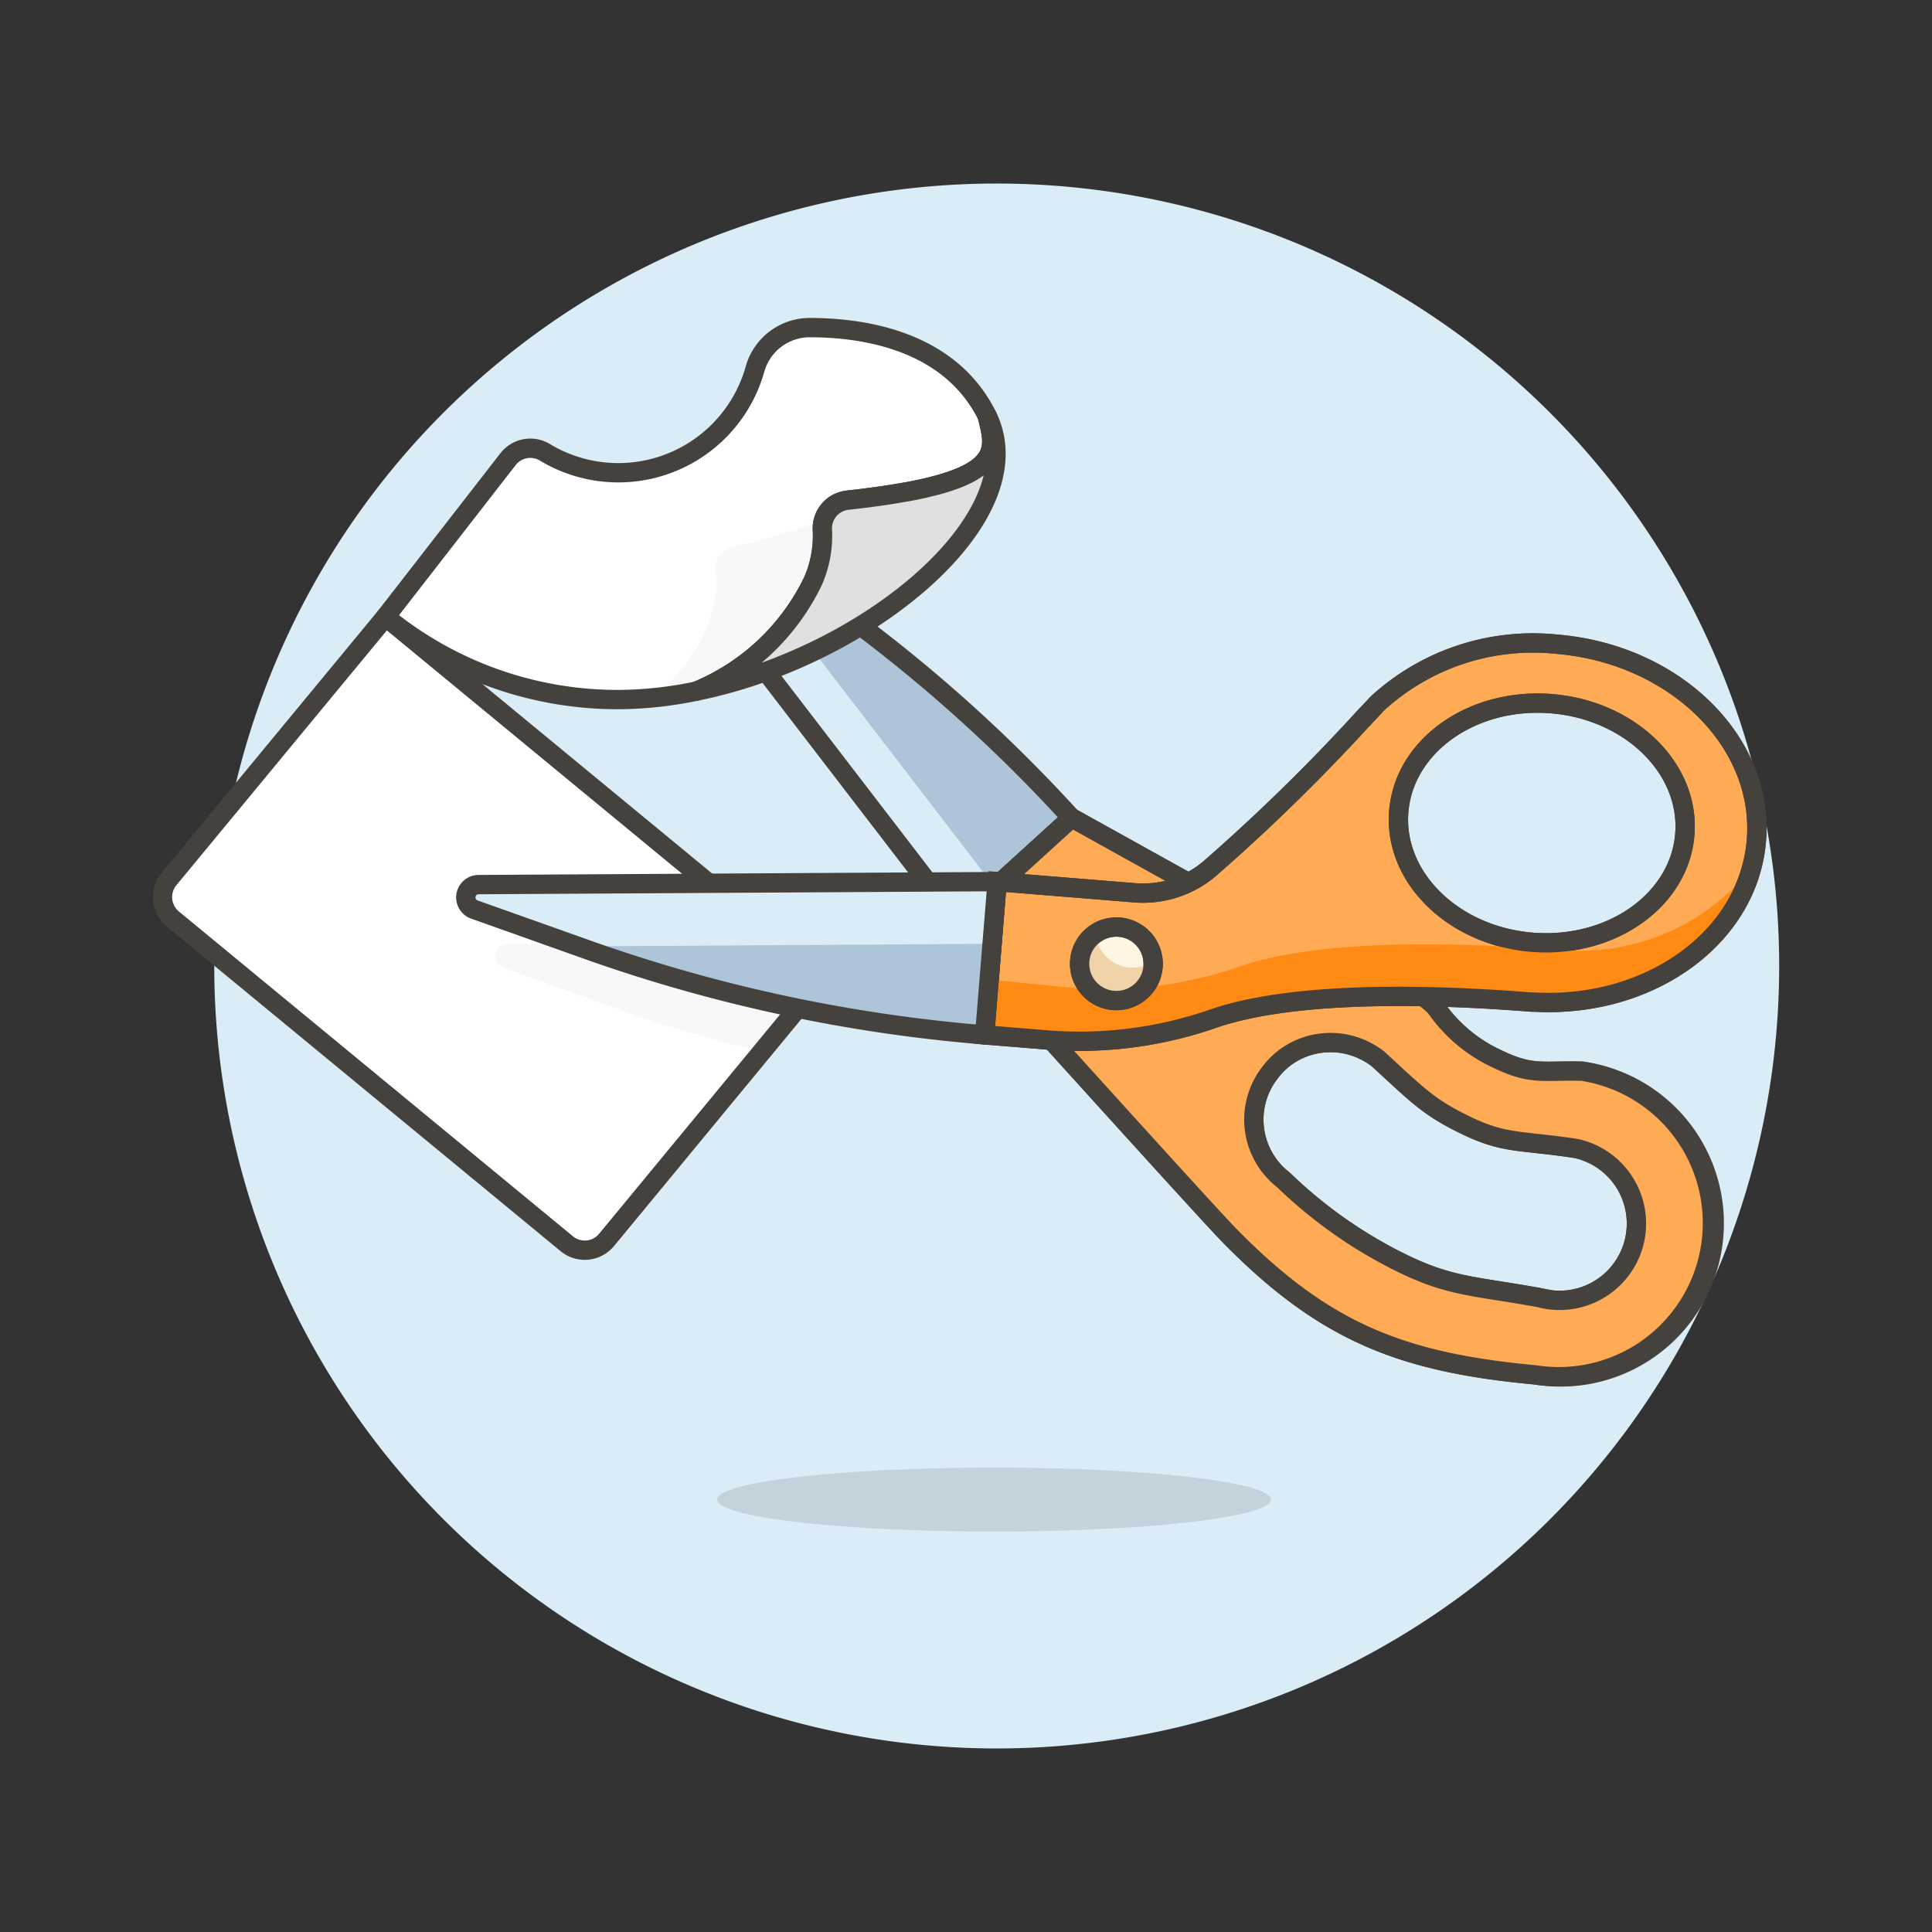 <svg viewBox="0 0 100 100" xmlns="http://www.w3.org/2000/svg" id="Scissors-2--Streamline-Ux" height="100" width="100"><rect x="0" y="0" width="100" height="100" fill="#333333" stroke="none"/><desc>Scissors 2 Streamline Illustration: https://streamlinehq.com</desc><path d="M11.59 50a40 40 0 1 0 80 0 40 40 0 1 0 -80 0Z" fill="#daedf7" stroke="#daedf7" stroke-width="1"></path><path d="M41.469 49.66a1.467 1.467 0 0 1 0.2 2.067L31.39 64.184a1.463 1.463 0 0 1 -2.055 0.191L8.949 47.57a1.468 1.468 0 0 1 -0.205 -2.07l11.213 -13.575Z" fill="#ffffff" stroke-width="1"></path><path d="m36.463 48.85 -10.188 0.013a0.629 0.629 0 0 0 -0.625 0.522 0.641 0.641 0 0 0 0.41 0.707l5.78 2.079a74.552 74.552 0 0 0 7.587 2.272l1.706 -2.068Z" fill="#f8f8f8" stroke-width="1"></path><path d="M41.469 49.66a1.467 1.467 0 0 1 0.2 2.067L31.39 64.184a1.463 1.463 0 0 1 -2.055 0.191L8.949 47.57a1.468 1.468 0 0 1 -0.205 -2.07l11.213 -13.575Z" fill="none" stroke="#45413c" stroke-linecap="round" stroke-linejoin="round" stroke-width="1"></path><path d="M37.116 77.618a14.332 1.654 0 1 0 28.664 0 14.332 1.654 0 1 0 -28.664 0Z" fill="#45413c" opacity=".15" stroke-width="1"></path><path d="m55.466 42.332 -5.89 5.354 -16.332 -21.263a0.663 0.663 0 0 1 0.883 -0.963l5.413 3.458a79.33 79.33 0 0 1 15.923 13.416" fill="#adc4d9" stroke-width="1"></path><path d="M37.366 27.529 51.5 45.936l-1.925 1.75 -16.331 -21.263a0.663 0.663 0 0 1 0.883 -0.963Z" fill="#daedf7" stroke-width="1"></path><path d="m55.466 42.332 -5.89 5.354 -16.332 -21.263a0.663 0.663 0 0 1 0.883 -0.963l5.413 3.458a79.33 79.33 0 0 1 15.923 13.416" fill="none" stroke="#45413c" stroke-linecap="round" stroke-linejoin="round" stroke-width="1"></path><path d="M81.9 55.446c-1.966 -0.058 -2.578 0.235 -4.313 -0.592a7.891 7.891 0 0 1 -3.287 -2.735l-0.046 -0.048a7.935 7.935 0 0 0 -2.733 -1.645 37.523 37.523 0 0 1 -6.08 -2.555l-9.97 -5.539 -6.284 5.713S62.879 63.219 63.5 63.8l0.069 0.078c4.919 5.029 8.9 6.637 15.9 7.284A7.952 7.952 0 1 0 81.9 55.446Zm-2.133 11.736c-3.38 -0.62 -4.615 -0.555 -7.085 -1.742a24.012 24.012 0 0 1 -6.25 -4.367 3.95 3.95 0 0 1 -0.682 -5.573 3.836 3.836 0 0 1 1.2 -1.044 3.972 3.972 0 0 1 3.643 -0.1 4.069 4.069 0 0 1 0.734 0.453c2.12 1.95 2.649 2.526 4.621 3.471s2.8 0.728 5.644 1.168a3.977 3.977 0 1 1 -1.826 7.741Z" fill="#ff6242" stroke="#45413c" stroke-width="1"></path><path d="m50.836 46.541 -1.654 1.5C63.6 64.018 63.379 63.666 63.567 63.88c4.919 5.029 8.9 6.637 15.9 7.284a7.95 7.95 0 0 0 8.572 -4.818 7.972 7.972 0 0 1 -7.372 2.8c-7.007 -0.649 -10.988 -2.245 -15.9 -7.279 -0.723 -0.716 -5.611 -6.113 -13.936 -15.323" fill="#e04122" stroke-width="1"></path><path d="M81.9 55.446c-1.966 -0.058 -2.578 0.235 -4.313 -0.592a7.891 7.891 0 0 1 -3.287 -2.735l-0.046 -0.048a7.935 7.935 0 0 0 -2.733 -1.645 37.523 37.523 0 0 1 -6.08 -2.555l-9.97 -5.539 -6.284 5.713C63.6 64.018 63.379 63.666 63.567 63.88c4.919 5.029 8.9 6.637 15.9 7.284A7.952 7.952 0 1 0 81.9 55.446Zm-2.133 11.736c-3.38 -0.62 -4.615 -0.555 -7.085 -1.742a24.012 24.012 0 0 1 -6.25 -4.367 3.95 3.95 0 0 1 -0.682 -5.573 3.836 3.836 0 0 1 1.2 -1.044 3.972 3.972 0 0 1 3.643 -0.1 4.069 4.069 0 0 1 0.734 0.453c2.12 1.95 2.649 2.526 4.621 3.471s2.8 0.728 5.644 1.168a3.977 3.977 0 1 1 -1.826 7.741Z" fill="#ffaa54" stroke="#45413c" stroke-linecap="round" stroke-linejoin="round" stroke-width="1"></path><path d="M80.555 33.342a11.9 11.9 0 0 0 -9.287 3.093c-0.22 0.248 -0.452 0.482 -0.671 0.717a0.125 0.125 0 0 1 -0.058 0.062 98.205 98.205 0 0 1 -7.907 7.729 5.315 5.315 0 0 1 -3.895 1.268l-7.126 -0.579 -0.644 7.933 2.922 0.237a21.108 21.108 0 0 0 8.774 -1.031c2.412 -0.869 7.185 -1.626 16.39 -0.919 0.132 0.01 0.264 0.021 0.4 0.019 5.963 0.311 11.052 -3.362 11.458 -8.373 0.413 -5.098 -4.221 -9.658 -10.356 -10.156ZM79.3 48.771c-4.085 -0.331 -7.18 -3.364 -6.9 -6.775s3.82 -5.905 7.905 -5.573 7.18 3.364 6.9 6.775 -3.817 5.902 -7.905 5.573Z" fill="#ffaa54" stroke="#45413c" stroke-width="1"></path><path d="m51.2 50.7 -0.232 2.863 2.932 0.237a21.106 21.106 0 0 0 8.774 -1.031c2.413 -0.869 7.185 -1.626 16.39 -0.919 0.133 0.01 0.265 0.021 0.4 0.019 5.371 0.28 10.019 -2.681 11.19 -6.93a11.4 11.4 0 0 1 -9.854 4.235 2.1 2.1 0 0 1 -0.392 -0.016c-9.209 -0.708 -13.981 0.054 -16.392 0.919a21.19 21.19 0 0 1 -8.781 1.029Z" fill="#ff8a14" stroke-width="1"></path><path d="M80.555 33.342a11.9 11.9 0 0 0 -9.287 3.093c-0.22 0.248 -0.452 0.482 -0.671 0.717a0.125 0.125 0 0 1 -0.058 0.062 98.205 98.205 0 0 1 -7.907 7.729 5.315 5.315 0 0 1 -3.895 1.268l-7.126 -0.579 -0.644 7.933 2.922 0.237a21.108 21.108 0 0 0 8.774 -1.031c2.412 -0.869 7.185 -1.626 16.39 -0.919 0.132 0.01 0.264 0.021 0.4 0.019 5.963 0.311 11.052 -3.362 11.458 -8.373 0.413 -5.098 -4.221 -9.658 -10.356 -10.156ZM79.3 48.771c-4.085 -0.331 -7.18 -3.364 -6.9 -6.775s3.82 -5.905 7.905 -5.573 7.18 3.364 6.9 6.775 -3.817 5.902 -7.905 5.573Z" fill="none" stroke="#45413c" stroke-linecap="round" stroke-linejoin="round" stroke-width="1"></path><path d="m50.967 53.565 0.644 -7.933 -26.843 0.155a0.664 0.664 0 0 0 -0.218 1.289l6.05 2.151a80.977 80.977 0 0 0 20.365 4.338" fill="#daedf7" stroke-width="1"></path><path d="m29.9 48.977 0.7 0.25a80.977 80.977 0 0 0 20.365 4.338l0.382 -4.714 -21.45 0.134" fill="#adc4d9" stroke-width="1"></path><path d="m50.967 53.565 0.644 -7.933 -26.843 0.155a0.664 0.664 0 0 0 -0.218 1.289l6.05 2.151a80.977 80.977 0 0 0 20.365 4.338" fill="none" stroke="#45413c" stroke-linecap="round" stroke-linejoin="round" stroke-width="1"></path><path d="M55.881 49.886a1.903 1.903 0 1 0 3.806 0 1.903 1.903 0 1 0 -3.806 0Z" fill="#fff5e3" stroke="#45413c" stroke-width="1"></path><path d="M59.681 49.736a1.782 1.782 0 0 1 0 0.283 1.9 1.9 0 1 1 -2.971 -1.7 1.921 1.921 0 0 0 1.765 1.76 1.83 1.83 0 0 0 1.208 -0.338" fill="#f0d3a8" stroke-width="1"></path><path d="M55.881 49.886a1.903 1.903 0 1 0 3.806 0 1.903 1.903 0 1 0 -3.806 0Z" fill="none" stroke="#45413c" stroke-width="1"></path><path d="M46.962 25.453h-0.015c-0.854 0.156 -1.87 0.3 -3.075 0.436a1.465 1.465 0 0 0 -1.306 1.546 5.826 5.826 0 0 1 -0.477 2.626 11.607 11.607 0 0 1 -6.032 5.709 20.086 20.086 0 0 1 -4.036 0.44 18.985 18.985 0 0 1 -12.064 -4.285l6.34 -8.16a1.46 1.46 0 0 1 1.908 -0.353A7.349 7.349 0 0 0 39.08 19.1a2.942 2.942 0 0 1 2.833 -2.143c2.847 0 7.265 0.69 9.187 4.579 0.382 1.583 0.925 2.977 -4.138 3.917Z" fill="#ffffff" stroke-width="1"></path><path d="M33.836 36.115a21.906 21.906 0 0 0 2.221 -0.345 11.607 11.607 0 0 0 6.032 -5.709 5.714 5.714 0 0 0 0.426 -3.107 33.3 33.3 0 0 1 -4.53 1.326 1.165 1.165 0 0 0 -0.949 1.279c0.28 2.414 -1.134 4.778 -3.2 6.551" fill="#f8f8f8" stroke-width="1"></path><path d="M46.962 25.453h-0.015c-0.854 0.156 -1.87 0.3 -3.075 0.436a1.465 1.465 0 0 0 -1.306 1.546 5.826 5.826 0 0 1 -0.477 2.626 11.607 11.607 0 0 1 -6.032 5.709h0a20.086 20.086 0 0 1 -4.036 0.44 18.985 18.985 0 0 1 -12.064 -4.285l6.34 -8.16a1.46 1.46 0 0 1 1.908 -0.353A7.349 7.349 0 0 0 39.08 19.1a2.942 2.942 0 0 1 2.833 -2.143c2.847 0 7.265 0.69 9.187 4.579 0.382 1.583 0.925 2.977 -4.138 3.917Z" fill="none" stroke="#45413c" stroke-linecap="round" stroke-linejoin="round" stroke-width="1"></path><path d="M36.057 35.77a11.607 11.607 0 0 0 6.032 -5.709 5.826 5.826 0 0 0 0.477 -2.626 1.467 1.467 0 0 1 1.306 -1.546c1.2 -0.131 2.221 -0.28 3.075 -0.436h0.015c5.063 -0.94 4.52 -2.334 4.138 -3.919 2.554 5.181 -6.12 12.431 -15.043 14.236Z" fill="#e0e0e0" stroke="#45413c" stroke-linecap="round" stroke-linejoin="round" stroke-width="1"></path></svg>